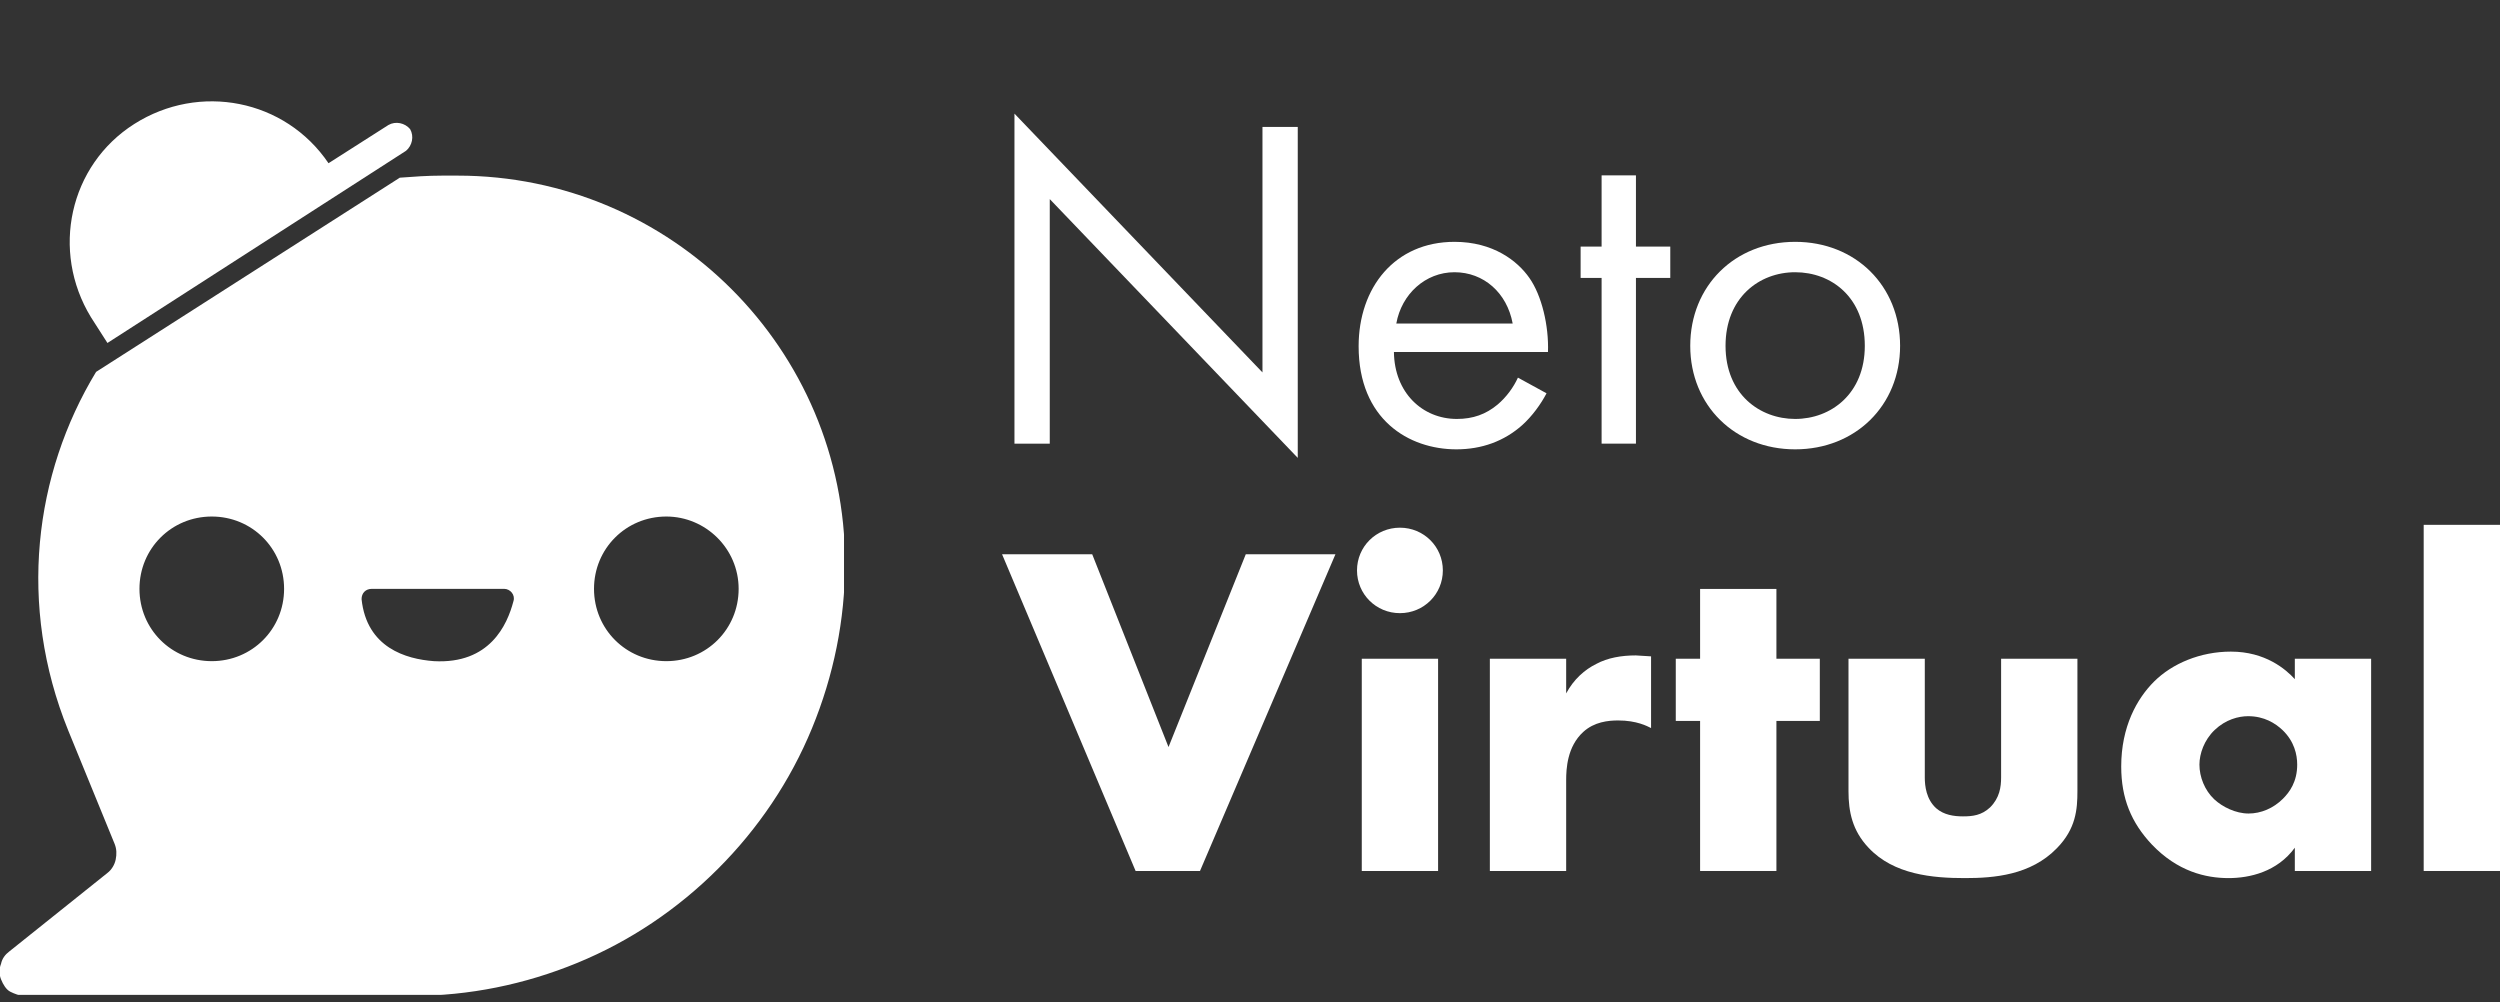 <svg width="242" height="97" viewBox="0 0 242 97" fill="white" xmlns="http://www.w3.org/2000/svg">
<rect x="0" y="0" width="242" height="97" fill="#333333" stroke="none"/>
<path d="M101.617 42.944H98.2V11L122.207 36.05V12.287H125.623V44.323L101.617 19.273V42.944Z"/>
<path d="M146.935 36.555L149.705 38.072C149.151 39.129 148.32 40.278 147.351 41.152C145.596 42.714 143.427 43.496 140.98 43.496C136.363 43.496 131.515 40.6 131.515 33.522C131.515 27.822 135.024 23.41 140.795 23.41C144.535 23.41 146.889 25.248 148.043 26.903C149.244 28.604 149.936 31.545 149.844 34.073H134.932C134.978 38.026 137.702 40.554 141.026 40.554C142.596 40.554 143.842 40.094 144.95 39.175C145.827 38.44 146.52 37.474 146.935 36.555ZM135.163 31.316H146.427C145.873 28.328 143.611 26.352 140.795 26.352C137.979 26.352 135.671 28.466 135.163 31.316Z"/>
<path d="M161.683 26.903H158.359V42.944H155.035V26.903H153.004V23.87H155.035V16.975H158.359V23.87H161.683V26.903Z"/>
<path d="M173.773 43.496C167.956 43.496 163.616 39.267 163.616 33.476C163.616 27.684 167.909 23.41 173.773 23.41C179.636 23.41 183.929 27.684 183.929 33.476C183.929 39.267 179.59 43.496 173.773 43.496ZM173.773 26.352C170.264 26.352 167.032 28.834 167.032 33.476C167.032 38.164 170.356 40.554 173.773 40.554C177.235 40.554 180.513 38.118 180.513 33.476C180.513 28.788 177.281 26.352 173.773 26.352Z"/>
<path d="M97 53.653H105.726L113.112 72.314L120.591 53.653H129.271L116.159 84.311H109.927L97 53.653Z"/>
<path d="M131.82 63.765H139.207V84.311H131.82V63.765ZM131.358 55.216C131.358 52.918 133.205 51.08 135.513 51.08C137.822 51.08 139.668 52.918 139.668 55.216C139.668 57.514 137.822 59.353 135.513 59.353C133.205 59.353 131.358 57.514 131.358 55.216Z"/>
<path d="M144.218 84.311V63.765H151.605V67.121C152.344 65.742 153.405 64.822 154.513 64.271C155.621 63.673 156.96 63.444 158.345 63.444C158.53 63.444 158.853 63.489 159.823 63.535V70.476C159.453 70.292 158.438 69.74 156.637 69.74C155.668 69.74 154.329 69.878 153.267 70.844C151.697 72.268 151.605 74.429 151.605 75.532V84.311H144.218Z"/>
<path d="M176.158 69.786H171.957V84.311H164.57V69.786H162.215V63.765H164.57V57.009H171.957V63.765H176.158V69.786Z"/>
<path d="M178.934 63.765H186.32V75.256C186.32 76.083 186.459 77.37 187.428 78.243C188.167 78.887 189.136 79.025 190.014 79.025C190.937 79.025 191.814 78.933 192.645 78.152C193.568 77.232 193.707 76.175 193.707 75.256V63.765H201.094V76.589C201.094 78.335 200.955 80.22 199.108 82.104C196.569 84.724 193.014 85 190.198 85C187.105 85 183.319 84.678 180.873 82.058C179.303 80.404 178.934 78.565 178.934 76.589V63.765Z"/>
<path d="M222.139 65.742V63.765H229.525V84.311H222.139V82.058C220.43 84.403 217.753 85 215.721 85C213.505 85 210.781 84.356 208.288 81.737C206.303 79.622 205.334 77.278 205.334 74.199C205.334 70.338 206.857 67.626 208.519 65.971C210.274 64.225 212.997 63.076 215.952 63.076C219.276 63.076 221.261 64.776 222.139 65.742ZM217.614 69.327C216.691 69.327 215.444 69.648 214.382 70.66C213.367 71.625 212.905 72.958 212.905 74.015C212.905 75.21 213.413 76.497 214.336 77.37C215.121 78.106 216.414 78.749 217.66 78.749C218.861 78.749 220.061 78.243 220.984 77.324C221.631 76.681 222.369 75.67 222.369 74.015C222.369 73.05 222.092 71.763 220.938 70.66C220.246 70.016 219.184 69.327 217.614 69.327Z"/>
<path d="M234.613 50.804H242V84.311H234.613V50.804Z"/>
<g clip-path="url(#clip0_5_160)">
<path fill-rule="evenodd" clip-rule="evenodd" d="M36 57H48.8C49.4 57 49.9 57.6 49.7 58.2C49.1 60.5 47.4 64.3 42 64C39.3 63.8 35.5 62.7 35 58C35 57.4 35.4 57 36 57ZM71.5 57C71.5 60.9 68.4 64 64.5 64C60.6 64 57.5 60.9 57.5 57C57.5 53.1 60.6 50 64.5 50C68.3 50 71.5 53.1 71.5 57ZM20.5 64C24.4 64 27.5 60.9 27.5 57C27.5 53.1 24.4 50 20.5 50C16.6 50 13.5 53.1 13.5 57C13.5 60.9 16.6 64 20.5 64ZM6.6 70.7C1.7 58.6 3.3 45.9 9.3 36L38.7 17.2C40 17.1 41.4 17 42.8 17H44.3C65 17 81.8 33.8 81.8 54.5C81.8 60 80.7 65.4 78.6 70.5C76.5 75.6 73.4 80.2 69.5 84.1C65.6 88 61 91.1 55.9 93.2C50.8 95.3 45.4 96.4 39.9 96.4H2.4C1.9 96.4 1.4 96.2 1 96C0.6 95.8 0.3 95.3 0.1 94.8C-0.1 94.3 -0.1 93.8 0.1 93.3C0.2 92.8 0.5 92.4 0.9 92.1L10.4 84.5C10.8 84.2 11.1 83.7 11.2 83.2C11.3 82.7 11.3 82.2 11.1 81.7L6.6 70.7Z"/>
<path fill-rule="evenodd" clip-rule="evenodd" d="M31.8 15.8L37.6 12.1C38.3 11.7 39.2 11.9 39.7 12.5C40.1 13.2 39.9 14.1 39.3 14.6L10.4 33.2L8.8 30.7C4.9 24.3 6.7 16 13 12C19.3 8 27.6 9.6 31.8 15.8Z"/>
</g>
<defs>
<clipPath id="clip0_5_160">
<rect width="81.7" height="96.3"/>
</clipPath>
</defs>
</svg>
